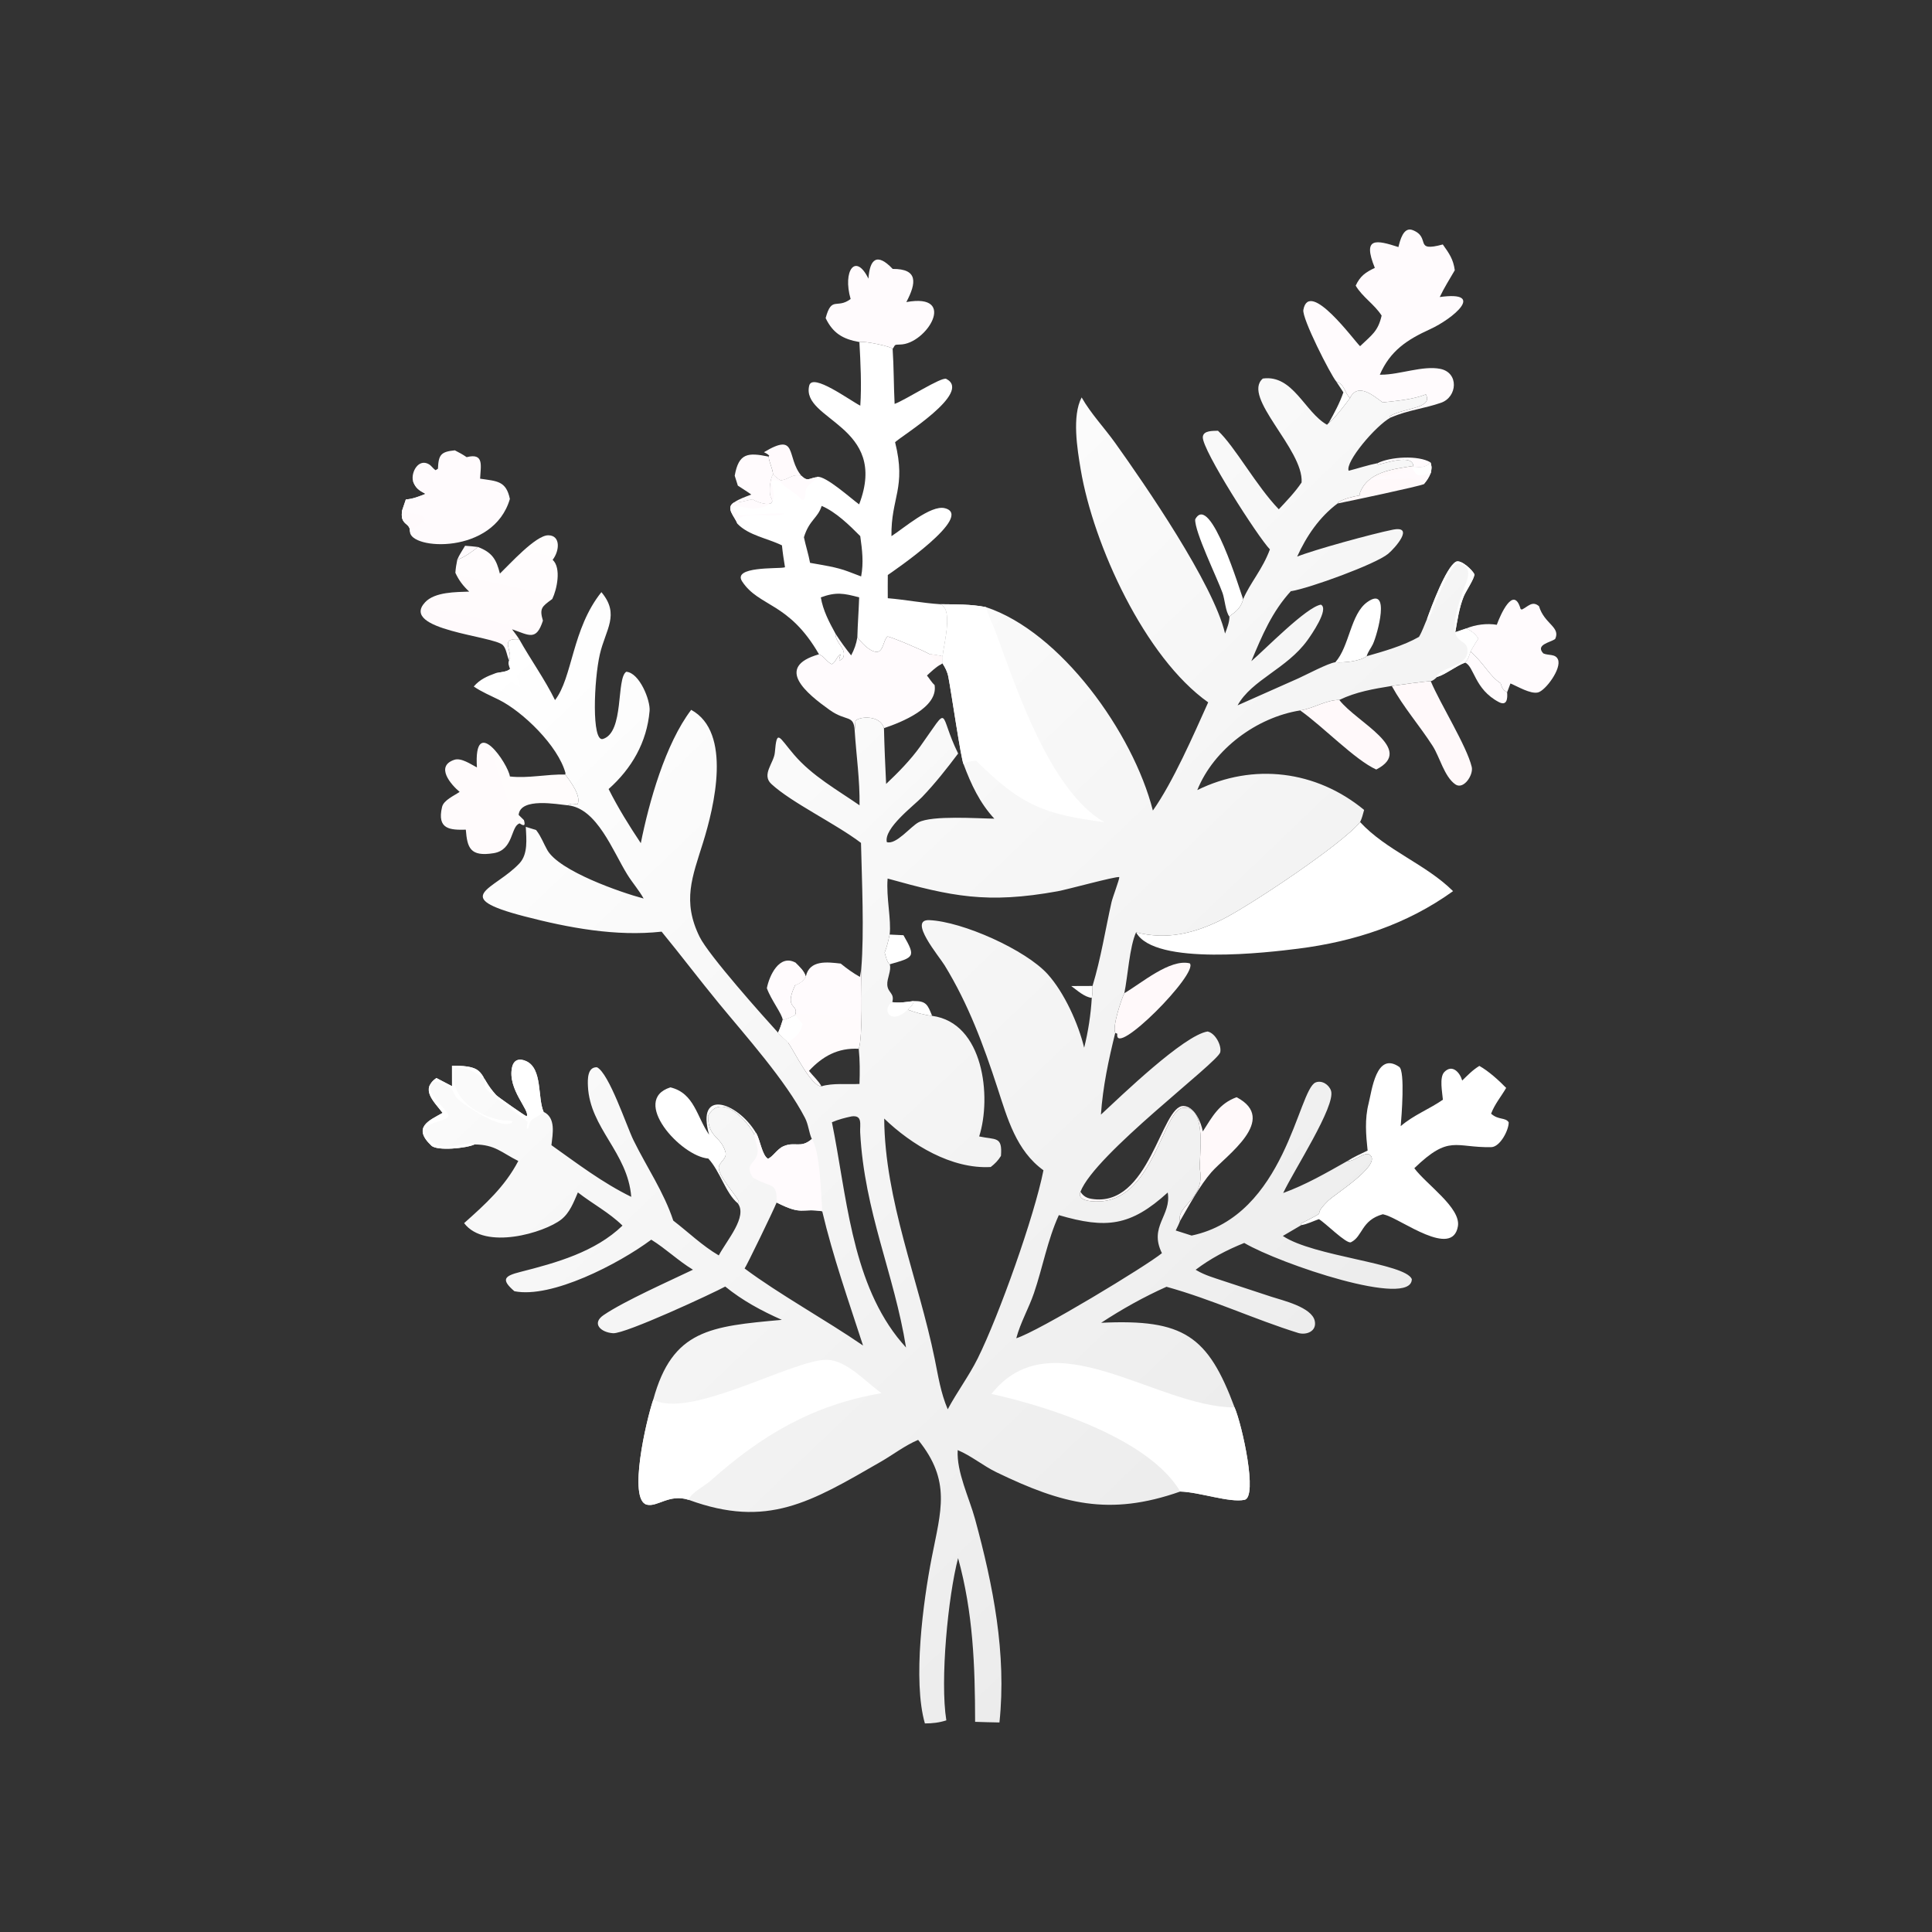 <?xml version="1.0" encoding="utf-8" ?>
<svg xmlns="http://www.w3.org/2000/svg" xmlns:xlink="http://www.w3.org/1999/xlink" width="2329" height="2329">
	<rect width="100%" height="100%" fill="#333333" stroke="none"/>
	<path fill="#FFFBFD" transform="scale(2.377 2.377)" d="M235.867 276.786C238.058 276.919 240.216 277.143 242.393 277.405C239.785 279.563 235.133 282.883 231.895 283.881C232.855 281.462 234.546 279.047 235.867 276.786Z"/>
	<path fill="white" transform="scale(2.377 2.377)" d="M677.663 193.463C682.048 195 681.679 198.865 684.629 201.88C683.03 204.258 675.978 213.271 673.882 214.469C676.633 209.591 679.483 204.277 681.292 198.979L677.663 193.463Z"/>
	<path fill="#FFFBFD" transform="scale(2.377 2.377)" d="M698.594 234.904C705.069 231.604 719.388 230.792 725.441 234.48C722.946 237.473 720.318 237.028 716.773 236.79L716.735 236.286C716.358 230.103 702.385 234.87 698.859 235.687L698.594 234.904Z"/>
	<path fill="#FFFAFC" transform="scale(2.377 2.377)" d="M389.795 231.566L390.117 231.084C389.297 230.225 388.482 229.855 387.433 229.335C404.847 218.869 398.512 231.903 406.463 241.324C401.525 240.18 400.182 243.268 395.925 243.647C394.364 242.846 393.293 241.843 392.037 240.63C391.908 237.661 390.095 234.677 389.795 231.566Z"/>
	<path fill="#FFFBFD" transform="scale(2.377 2.377)" d="M743.014 336.035C744.545 334.467 745.093 332.4 745.758 330.364C753.176 337.115 755.199 342.604 761.029 346.522C761.765 348.821 762.113 349.891 764.322 351.1C764.632 354.339 764.207 358.199 760.114 356.044C747.689 349.501 747.702 338.016 743.014 336.035Z"/>
	<path fill="#FFFBFD" transform="scale(2.377 2.377)" d="M388.911 501.154C390.131 494.841 395.179 483.856 403.277 488.104C405.468 490.307 407.685 492.214 408.67 495.253C407.224 497.646 405.838 498.628 403.248 499.635C397.249 512.355 405.464 508.888 403.199 514.875C401.185 515.846 399.178 516.896 396.957 517.299C396.751 514.319 391.085 507.224 388.911 501.154Z"/>
	<path fill="#FFFBFD" transform="scale(2.377 2.377)" d="M403.277 488.104C405.468 490.307 407.685 492.214 408.67 495.253C407.224 497.646 405.838 498.628 403.248 499.635C402.554 495.861 402.694 491.885 403.277 488.104Z"/>
	<path fill="#FFF9FA" transform="scale(2.377 2.377)" d="M725.441 234.48C726.14 236.431 726.078 237.9 725.573 239.903C724.66 242.149 723.664 243.683 722.107 245.519C720.226 246.558 684.218 254.181 678.333 255.338L678.815 254.617C682.055 252.737 686.004 251.869 689.664 251.221L689.455 250.563C693.4 239.109 706.301 237.99 716.735 236.286L716.773 236.79C720.318 237.028 722.946 237.473 725.441 234.48Z"/>
	<path fill="#FFFBFD" transform="scale(2.377 2.377)" d="M703.579 242.894C687.244 244.381 698.678 241.302 702.403 241.507L702.556 242.392L703.579 242.894Z"/>
	<path fill="#FFFAFC" transform="scale(2.377 2.377)" d="M725.441 234.48C726.14 236.431 726.078 237.9 725.573 239.903C724.66 242.149 723.664 243.683 722.107 245.519C716.954 240.786 710.006 243.735 703.579 242.894L702.556 242.392L702.403 241.507C707.031 239.848 711.438 238.169 716.248 237.058L716.773 236.79C720.318 237.028 722.946 237.473 725.441 234.48Z"/>
	<path fill="white" transform="scale(2.377 2.377)" d="M725.441 234.48C726.14 236.431 726.078 237.9 725.573 239.903C720.579 241.346 718.392 242.478 716.248 237.058L716.773 236.79C720.318 237.028 722.946 237.473 725.441 234.48Z"/>
	<path fill="#FFFBFD" transform="scale(2.377 2.377)" d="M372.605 241.251C374.665 229.743 379.219 229.407 389.795 231.566C390.095 234.677 391.908 237.661 392.037 240.63C390.516 242.925 390.022 249.312 390.79 251.719C394.556 257.837 384.527 255.382 381.72 253.249C378.819 253.761 375.132 255.013 372.253 254.817C374.927 252.982 378 251.973 381.009 250.816C378.846 249.21 376.434 247.802 374.195 246.285L372.605 241.251Z"/>
	<path fill="white" transform="scale(2.377 2.377)" d="M677.207 335.847C684.398 327.831 684.852 311.486 693.353 305.384C705.55 296.63 698.507 321.885 696.289 326.617C695.288 328.751 693.772 330.474 693.106 332.785C689.88 335.349 681.314 336.227 677.207 335.847Z"/>
	<path fill="white" transform="scale(2.377 2.377)" d="M623.516 312.749C621.546 310.347 621.15 303.915 620.016 300.737C617.271 293.041 605.797 269.674 606.139 263.394C613.794 249.122 629.232 300.836 630.455 303.881C628.941 310.073 623.956 311.572 623.516 312.749Z"/>
	<path fill="#FFF9FA" transform="scale(2.377 2.377)" d="M570.204 503.682C578.758 498.778 593.27 486.106 603.378 488.553C608.197 493.417 564.741 537.133 566.643 524.274L565.593 523.808C564.041 520.735 568.616 506.963 570.204 503.682Z"/>
	<path fill="#FFF9FA" transform="scale(2.377 2.377)" d="M659.386 360.292C666.172 359.289 672.318 354.972 679.23 354.97C687.844 366.294 718.059 379.959 697.959 390.259C687.153 385.379 671.127 368.593 659.386 360.292Z"/>
	<path fill="white" transform="scale(2.377 2.377)" d="M339.995 551.452C352.175 554.371 353.362 566.476 359.628 575.474C352.838 551.644 374.06 559.111 383.194 574.205L382.554 575.403C379.294 568.735 366.453 554.443 359.685 564.971L359.307 565.551C359.232 565.667 359.161 565.786 359.088 565.904C359.133 577.115 365.404 575.903 367.874 584.073C368.962 587.67 364.746 589.187 364.526 592.044C364.176 596.608 373.827 606.463 374.714 609.602L374.142 610.226C368.034 605.198 365.268 594.099 359.213 587.548C345.18 586.436 319.592 557.908 339.995 551.452Z"/>
	<path fill="#FFF9FA" transform="scale(2.377 2.377)" d="M627.138 556.451C648.604 567.728 621.741 586.073 614.415 594.422C608.698 600.937 602.779 611.667 598.419 619.292C596.581 611.24 611.214 608.117 608.539 593.107C607.749 588.678 612.934 560.007 599.703 561.895C590.102 563.266 585.006 606.632 559.147 609.173C555.986 609.483 545.883 609.766 547.939 604.421C549.339 606.507 550.927 607.555 553.437 607.977C583.012 612.95 588.799 560.578 600.178 560.9C605.875 561.061 609.16 569.25 609.998 573.81C614.87 566.247 618.197 559.714 627.138 556.451Z"/>
	<path fill="#FFF9FA" transform="scale(2.377 2.377)" d="M705.823 347.871C708.728 347.461 723.638 345.367 725.608 345.485C730.513 357.131 743.865 378.376 746.385 388.947C747.343 392.964 742.261 400.715 738.063 397.787C732.456 393.876 730.166 383.903 726.563 378.298C719.9 367.932 711.778 358.72 705.823 347.871Z"/>
	<path fill="#FFFBFD" transform="scale(2.377 2.377)" d="M759.096 316.858C760.798 312.076 767.624 296.362 771.177 308.869L771.809 309.135C774.865 307.718 777.076 304.456 780.503 307.439C783.211 316.51 791.576 317.934 788.695 324.064C786.261 325.853 778.541 326.889 782.674 331.364C785.21 332.563 788.819 331.45 790.109 334.426C792.101 339.023 783.779 350.299 779.944 351.179C776.099 352.06 769.669 348.108 766.019 346.62L764.322 351.1C762.113 349.891 761.765 348.821 761.029 346.522C755.199 342.604 753.176 337.115 745.758 330.364C746.929 328.1 748.388 325.945 749.725 323.773C747.865 321.301 746.406 320.12 743.62 318.714C748.278 316.759 754.098 316.023 759.096 316.858Z"/>
	<path fill="#FFFBFD" transform="scale(2.377 2.377)" d="M440.426 141.327C441.094 131.39 444.75 127.964 452.726 136.387C465.662 136.291 464.8 143.454 459.649 153.198C485.963 148.405 469.881 174.574 456.486 174.727C453.199 174.765 454.139 174.95 452.698 176.932C452.211 175.735 438.346 172.819 435.842 173.463C427.366 171.988 422.378 168.92 418.72 161.324C421.813 149.902 424.35 156.895 431.391 151.647C427.247 137.258 433.942 127.992 440.426 141.327Z"/>
	<path fill="#FFFBFD" transform="scale(2.377 2.377)" d="M209.446 243.978C208.333 239.46 212.247 232.368 217.511 235.44C218.814 236.2 219.632 237.668 220.92 238.451L222.103 237.703C222.394 230.714 223.531 229.064 230.679 228.388C232.765 229.444 234.733 230.507 236.662 231.845C245.682 229.537 243.768 236.322 243.477 242.758C252.076 244.044 256.655 243.817 258.583 253.03C250.27 281.562 207.993 278.817 207.908 269.647C208.268 264.828 202.623 266.722 203.977 258.751L205.824 253.302C209.41 253.055 212.519 251.766 215.827 250.466C212.584 248.76 210.674 247.546 209.446 243.978Z"/>
	<path fill="#FFFBFD" transform="scale(2.377 2.377)" d="M209.446 243.978L210.286 243.883C212.126 247.323 214.902 249.019 218.401 250.324C225.251 242.165 227.391 242.884 230.505 253.102C227.869 254.758 224.773 255.473 221.815 256.357C219.674 258.764 217.74 261.463 215.496 263.752C213.17 266.114 210.254 267.413 207.908 269.647C208.268 264.828 202.623 266.722 203.977 258.751L205.824 253.302C209.41 253.055 212.519 251.766 215.827 250.466C212.584 248.76 210.674 247.546 209.446 243.978Z"/>
	<path fill="#FFFAFC" transform="scale(2.377 2.377)" d="M203.977 258.751C208.106 261.997 213.185 258.895 215.496 263.752C213.17 266.114 210.254 267.413 207.908 269.647C208.268 264.828 202.623 266.722 203.977 258.751Z"/>
	<defs>
		<linearGradient id="gradient_0" gradientUnits="userSpaceOnUse" x1="287.994" y1="390.887" x2="224.249" y2="412.521">
			<stop offset="0" stop-color="#FFFCFC"/>
			<stop offset="1" stop-color="#FFFBFC"/>
		</linearGradient>
	</defs>
	<path fill="url(#gradient_0)" transform="scale(2.377 2.377)" d="M241.871 389.209C240.1 361.545 257.738 387.386 258.589 393.788C268.068 394.846 277.254 392.555 286.64 392.813C289.297 396.188 295.005 403.947 292.852 407.925L292.217 407.835C290.537 407.607 289.417 407.314 288.025 408.415C282.73 407.939 263.859 404.263 263.027 413.286L265.717 415.933C266.564 418.798 265.784 419.094 263.549 417.583C258.911 418.919 260.617 431.034 250.349 432.688C238.424 434.609 236.965 429.941 236.239 420.773C228.551 420.934 221.417 420.802 224.202 409.21C225.022 405.797 230.296 403.537 233.106 401.601C228.69 397.932 220.62 388.629 230.377 385.336C233.892 384.15 238.794 387.601 241.871 389.209Z"/>
	<defs>
		<linearGradient id="gradient_1" gradientUnits="userSpaceOnUse" x1="243.361" y1="323.592" x2="255.71" y2="266.935">
			<stop offset="0" stop-color="#FFFAFC"/>
			<stop offset="1" stop-color="#FFFDFD"/>
		</linearGradient>
	</defs>
	<path fill="url(#gradient_1)" transform="scale(2.377 2.377)" d="M253.521 290.901C258.53 286.093 271.703 271.468 278.021 271.473C284.383 271.477 283.848 279.282 280.276 283.913C284.82 288.075 282.369 299.12 280.079 303.781C274.854 307.623 273.464 308.438 275.338 314.771C271.944 325.231 268.354 322.118 259.69 319.145C260.925 320.821 262.248 322.477 263.35 324.243C252.697 323.318 260.564 330.494 258.168 334.874C257.036 332.55 256.832 329.075 255.071 327.202C250.626 322.475 202.487 319.524 215.574 305.454C220.527 300.13 231.23 300.286 237.955 300.033C234.845 297.111 232.743 294.388 230.94 290.493C231.094 288.216 231.424 286.111 231.895 283.881C235.133 282.883 239.785 279.563 242.393 277.405C249.673 280.186 251.762 283.804 253.521 290.901Z"/>
	<path fill="#FFFBFD" transform="scale(2.377 2.377)" d="M709.205 125.291C709.993 122.119 711.679 114.834 716.432 116.698C725.953 120.432 716.614 128.063 731.711 123.978C734.936 128.514 737.047 131.454 737.786 137.054C735.192 141.523 732.374 145.97 730.163 150.641C753.864 147.389 736.876 161.662 725.236 166.969C713.548 172.298 705.026 177.906 699.774 190.019L700.587 190.022C709.814 190.009 721.65 185.297 730.434 187.068C740.003 188.998 739.107 201.362 730.84 204.252C722.303 207.237 714.28 207.898 705.221 211.766L704.955 211.436L705.02 210.922C712.466 206.741 726.908 207.148 723.121 200.014C716.753 202.599 708.079 203.331 701.23 204.085C696.707 200.883 688.661 193.653 684.629 201.88C681.679 198.865 682.048 195 677.663 193.463C674.684 189.837 660.21 161.427 660.994 157.146C663.918 141.188 686.993 173.075 689.755 175.575C695.636 169.868 698.865 168.195 700.731 159.876L700.675 160.031C697.004 154.279 691.001 150.713 687.53 144.859C689.845 139.937 692.476 138.145 697.243 135.856C690.791 120.01 697.991 121.684 709.205 125.291Z"/>
	<path fill="#FFFBFD" transform="scale(2.377 2.377)" d="M706.519 152.674C709.121 152.55 714.123 152.81 716.04 154.683C714.806 156.302 713.56 157.565 713.333 159.66L713.132 159.752C711.653 158.194 705.271 153.656 704.939 153.058L706.519 152.674Z"/>
	<path fill="white" transform="scale(2.377 2.377)" d="M693.584 583.512C692.715 575.514 692.068 567.489 694.092 559.586C695.732 553.18 697.922 533.057 709.595 541.057C712.675 543.168 710.75 566.589 710.362 571.123C716.957 565.436 724.736 562.6 731.755 557.711C731.506 554.197 729.815 546.364 732.517 543.636C736.616 539.496 740.441 544.047 741.549 547.992C744.422 545.213 746.794 542.686 750.249 540.572C754.9 543.167 760.14 547.902 763.848 551.734C761.27 556.158 758.042 559.943 756.205 564.796C759.923 568.155 763.426 566.549 765.121 569.164C765.259 572.919 760.838 581.694 756.253 581.775C737.78 582.102 735.109 575.255 717.266 592.456C723.392 600.735 740.965 612.546 739.369 621.912C736.585 638.247 710.583 618.321 702.503 616.126L701.743 615.915C701.591 615.874 701.438 615.837 701.285 615.798C690.26 618.861 691.165 627.072 685.14 629.993C682.868 631.096 671.74 619.767 668.849 618.293C666.155 619.227 662.722 620.918 659.946 621.313L659.545 620.623C675.968 612.222 663.775 618.663 673.452 609.053C676.896 605.634 699.829 591.478 695.131 586.045C692.587 583.103 686.718 589.402 683.277 588.83C686.564 586.765 690.08 585.168 693.584 583.512Z"/>
	<path fill="white" transform="scale(2.377 2.377)" d="M576.157 472.819C591.749 476.779 605.453 473.429 619.658 466.407C633.434 459.596 680.977 427.938 689.757 416.903C703.064 431.297 723.115 438.23 736.909 451.941C713.597 468.735 686.954 477.488 658.431 481.104C643.787 482.961 585.47 490.064 576.157 472.819Z"/>
	<path fill="white" transform="scale(2.377 2.377)" d="M435.842 173.463C438.346 172.819 452.211 175.735 452.698 176.932C453.322 186.219 453.221 195.544 453.7 204.846C459.452 202.721 477.538 190.929 479.915 192.159C493.314 199.093 457.261 221.025 453.942 224.266C459.752 247.458 451.79 252.358 452.097 271.902C458.156 268.062 472.006 255.929 479.149 257.727C494.509 261.596 452.906 289.716 450.247 291.61C450.216 295.534 450.189 299.456 450.236 303.38C459.07 304.122 467.934 305.848 476.735 306.419C483.62 308.381 478.85 325.956 478.04 332.839L477.93 336.356C479.398 338.545 480.487 340.753 480.97 343.367C479.172 344.53 475.254 345.969 473.967 347.382C475.919 358.861 457.139 366.32 448.299 369.285C446.415 362.465 435.7 363.307 433.836 365.583L433.456 370.553C432.96 362.164 429.348 366.201 420.712 360.03C409.258 351.846 392.457 338.338 415.348 331.821C400.033 305.209 384.924 307.912 376.373 294.867C371.353 287.21 394.208 288.481 397.478 287.82L398.109 287.687C397.509 283.989 396.922 280.31 396.561 276.58C389.293 272.996 379.604 271.54 373.953 265.593C372.71 262.025 367.649 257.629 372.253 254.817C375.132 255.013 378.819 253.761 381.72 253.249C384.527 255.382 394.556 257.837 390.79 251.719C390.022 249.312 390.516 242.925 392.037 240.63C393.293 241.843 394.364 242.846 395.925 243.647C400.182 243.268 401.525 240.18 406.463 241.324C409.627 244.424 410.364 242.52 414.098 242.003L414.402 241.813C418.701 241.151 431.588 252.841 435.706 255.788C451.068 215.731 406.061 213.168 410.397 195.539C412.018 188.944 430.893 203.007 436.299 205.735C436.995 195.366 436.411 183.893 435.842 173.463ZM415.348 331.821C392.457 338.338 409.258 351.846 420.712 360.03C429.348 366.201 432.96 362.164 433.456 370.553L433.836 365.583C435.7 363.307 446.415 362.465 448.299 369.285C457.139 366.32 475.919 358.861 473.967 347.382C475.254 345.969 479.172 344.53 480.97 343.367C480.487 340.753 479.398 338.545 477.93 336.356L478.04 332.839C475.844 332.331 473.608 332.041 471.379 331.711C468.086 329.751 451.399 322.761 450.086 322.812C447.886 324.581 448.081 331.023 444.241 330.588C440.746 330.193 436.789 325.811 434.805 323.171C434.261 326.577 433.26 329.348 431.666 332.373C428.827 328.855 426.182 325.166 423.723 321.373C423.53 326.29 429.78 328.788 427.483 333.855L425.636 335.167C425.559 333.958 425.963 332.936 426.331 331.805C424.221 333.009 424.017 335.683 421.849 336.845C419.362 335.78 418.123 332.923 415.348 331.821ZM416.709 256.577C414.676 262.959 410.459 263.563 407.705 272.464C408.617 276.818 410.017 281.089 410.825 285.446C417.333 286.626 424.093 287.52 430.3 289.892L436.722 292.336C438.055 285.348 437.254 278.89 436.275 271.898C430.872 266.439 423.899 259.6 416.709 256.577ZM416.277 302.954C417.393 309.634 420.504 315.479 423.723 321.373C426.182 325.166 428.827 328.855 431.666 332.373C433.26 329.348 434.261 326.577 434.805 323.171C434.973 316.424 435.504 309.695 435.721 302.949C427.954 300.878 424.039 300.117 416.277 302.954Z"/>
	<path fill="#FFFBFD" transform="scale(2.377 2.377)" d="M390.79 251.719C390.022 249.312 390.516 242.925 392.037 240.63C393.293 241.843 394.364 242.846 395.925 243.647L395.677 244.237C383.415 239.696 403.164 256.515 382.255 257.962C379.204 258.174 364.991 253.397 375.118 261.27C378.925 261.259 395.73 259.832 397.752 260.58C391.767 262.945 379.116 259.235 374.891 263.016L373.953 265.593C372.71 262.025 367.649 257.629 372.253 254.817C375.132 255.013 378.819 253.761 381.72 253.249C384.527 255.382 394.556 257.837 390.79 251.719Z"/>
	<path fill="#FFFBFD" transform="scale(2.377 2.377)" d="M395.925 243.647C400.182 243.268 401.525 240.18 406.463 241.324C409.627 244.424 410.364 242.52 414.098 242.003C412.883 244.772 409.535 245.592 408.793 248.107C408.145 250.303 408.953 256.305 405.1 252.005C402.509 249.114 397.617 247.176 395.677 244.237L395.925 243.647Z"/>
	<path fill="#FFFBFD" transform="scale(2.377 2.377)" d="M415.348 331.821C418.123 332.923 419.362 335.78 421.849 336.845C424.017 335.683 424.221 333.009 426.331 331.805C425.963 332.936 425.559 333.958 425.636 335.167L427.483 333.855C429.78 328.788 423.53 326.29 423.723 321.373C426.182 325.166 428.827 328.855 431.666 332.373C433.26 329.348 434.261 326.577 434.805 323.171C436.789 325.811 440.746 330.193 444.241 330.588C448.081 331.023 447.886 324.581 450.086 322.812C451.399 322.761 468.086 329.751 471.379 331.711C473.608 332.041 475.844 332.331 478.04 332.839L477.93 336.356C479.398 338.545 480.487 340.753 480.97 343.367C479.172 344.53 475.254 345.969 473.967 347.382C475.919 358.861 457.139 366.32 448.299 369.285C446.415 362.465 435.7 363.307 433.836 365.583L433.456 370.553C432.96 362.164 429.348 366.201 420.712 360.03C409.258 351.846 392.457 338.338 415.348 331.821ZM477.93 336.356L477.01 337.019C474.423 338.461 472.276 340.597 470.1 342.589C471.318 343.998 472.588 346.277 473.967 347.382C475.254 345.969 479.172 344.53 480.97 343.367C480.487 340.753 479.398 338.545 477.93 336.356Z"/>
	<path fill="#FFF9FA" transform="scale(2.377 2.377)" d="M471.379 331.711C473.608 332.041 475.844 332.331 478.04 332.839L477.93 336.356L477.01 337.019C474.589 335.756 473.128 333.755 471.379 331.711Z"/>
	<defs>
		<linearGradient id="gradient_2" gradientUnits="userSpaceOnUse" x1="717.938" y1="669.237" x2="327.148" y2="260.114">
			<stop offset="0" stop-color="#ECECEC"/>
			<stop offset="1" stop-color="white"/>
		</linearGradient>
	</defs>
	<path fill="url(#gradient_2)" transform="scale(2.377 2.377)" d="M660.107 244.672C661.175 227.846 629.534 201.328 640.442 191.98C655.748 189.838 661.696 209.088 672.983 215.412L673.882 214.469C675.978 213.271 683.03 204.258 684.629 201.88C688.661 193.653 696.707 200.883 701.23 204.085C708.079 203.331 716.753 202.599 723.121 200.014C726.908 207.148 712.466 206.741 705.02 210.922L704.955 211.436L705.221 211.766C697.577 215.949 682.062 234.376 683.979 238.742C688.847 237.5 693.669 235.873 698.594 234.904L698.859 235.687C702.385 234.87 716.358 230.103 716.735 236.286C706.301 237.99 693.4 239.109 689.455 250.563L689.664 251.221C686.004 251.869 682.055 252.737 678.815 254.617L678.333 255.338C669.105 262.239 662.578 271.87 657.847 282.277C666.38 278.841 695.885 270.737 706.273 268.647C717.633 266.362 707.579 277.881 703.981 280.866C697.581 286.173 664.095 298.304 654.82 299.81L654.846 299.6C645.071 310.209 640.083 322.292 634.608 335.31C641.612 329.326 662.507 307.844 669.887 306.642C674.256 308.824 664.868 322.194 663.065 324.693C652.603 339.196 634.811 344.735 627.643 357.713L658.464 344.023C662.61 342.142 673.458 336.374 677.207 335.847C681.314 336.227 689.88 335.349 693.106 332.785C701.754 330.316 711.819 327.473 719.63 322.989C721.301 320.172 722.397 316.865 723.729 313.863C725.855 307.906 733.3 287.749 738.334 284.908C740.873 283.476 747.014 289.325 747.719 291.276C747.785 293.448 743.421 299.775 742.318 302.496C740.004 308.208 739.117 314.581 738.042 320.626L743.62 318.714C746.406 320.12 747.865 321.301 749.725 323.773C748.388 325.945 746.929 328.1 745.758 330.364C745.093 332.4 744.545 334.467 743.014 336.035C738.214 337.812 733.166 342.051 728.83 343.312C727.796 344.25 726.985 345.077 725.608 345.485C723.638 345.367 708.728 347.461 705.823 347.871C696.485 349.399 687.834 350.828 679.23 354.97C672.318 354.972 666.172 359.289 659.386 360.292C637.509 363.752 615.645 379.735 607.196 400.691C635.574 386.721 667.537 390.738 691.807 410.747C691.218 412.791 690.746 415.015 689.757 416.903C680.977 427.938 633.434 459.596 619.658 466.407C605.453 473.429 591.749 476.779 576.157 472.819C572.845 480.078 571.966 495.146 570.204 503.682C568.616 506.963 564.041 520.735 565.593 523.808C562.189 537.615 559.308 551.06 558.327 565.276C568.598 555.773 600.352 525.04 612.416 523.116C616.241 523.875 619.599 530.037 618.847 533.631C617.776 538.752 555.181 585.365 547.939 604.421C545.883 609.766 555.986 609.483 559.147 609.173C585.006 606.632 590.102 563.266 599.703 561.895C612.934 560.007 607.749 588.678 608.539 593.107C611.214 608.117 596.581 611.24 598.419 619.292C597.854 620.902 596.984 622.484 596.264 624.035C598.941 624.929 601.632 625.773 604.327 626.612C652.013 616.596 658.293 552.588 667.197 548.967C670.388 547.669 674.017 550.097 675.02 553.161C677.521 560.804 656.146 593.572 650.766 605.031C662.283 600.838 672.653 594.827 683.277 588.83C686.718 589.402 692.587 583.103 695.131 586.045C699.829 591.478 676.896 605.634 673.452 609.053C663.775 618.663 675.968 612.222 659.545 620.623L659.946 621.313L650.587 626.808C666.078 637.269 712.532 640.555 715.998 648.68C716.014 663.571 649.245 641.052 631.009 630.358C622.124 633.936 614.014 638.169 606.374 643.949L607.014 644.33C611.073 646.716 615.577 647.988 620.013 649.485L644.716 657.621C650.331 659.472 665.29 662.865 666.783 669.939C667.898 675.221 662.434 677.266 658.299 675.979C636.063 669.058 614.915 659.057 591.582 652.583C580.12 657.704 568.938 663.965 558.445 670.847C600.38 668.849 612.596 677.481 626.124 713.777C629.984 722.766 637.984 759.248 631.132 760.639C623.455 762.197 608.402 756.711 598.566 756.428C562.452 769.12 538.724 762.738 505.472 746.711C498.602 743.4 492.711 738.359 485.694 735.414C485.045 746.54 491.547 759.568 494.519 770.476C503.657 804.018 510.536 838.62 506.866 873.538C502.751 873.457 498.639 873.373 494.526 873.217C494.483 844.803 493.54 817.897 485.888 790.185C480.792 809.666 476.681 852.237 479.927 872.476C476.322 873.636 472.831 874.039 469.052 874.032C462.814 852.259 468.186 812.218 472.517 789.989C477.162 766.143 482.538 751.118 465.632 730.234C458.907 733.069 453.093 737.624 446.803 741.253C411.136 761.831 389.173 775.251 349.264 760.638C339.426 757.428 333.383 764.435 328.014 763.083C318.407 760.663 327.714 720.366 331.308 709.785C340.995 674.316 360.336 672.637 396.508 669.355C386.194 664.768 376.603 659.633 367.801 652.47C361.871 655.726 317.157 676.537 310.913 676.138C304.747 675.744 299.828 671.205 306.137 666.926C316.706 659.758 339.361 649.729 351.436 643.929C343.979 639.439 337.711 633.279 330.28 628.697C313.85 640.946 279.705 658.633 260.875 654.84C253.774 648.742 255.948 647.064 263.958 645.034C282.141 640.425 301.903 634.905 315.693 621.556C308.899 614.893 300.539 610.551 293.079 604.732C290.958 609.645 288.973 615.068 284.616 618.482C276.131 625.129 245.99 634.268 235.372 620.306C246.151 610.704 256.059 601.774 262.852 588.787C254.245 584.511 251.141 580.469 240.64 580.405C236.601 582.336 221.767 583.825 218.783 581.009C208.869 571.65 217.774 568.213 224.478 564.399C219.869 558.444 213.073 552.431 221.313 546.71L229.246 550.853L229.233 540.456C247.292 540.436 241.978 544.831 251.62 555.363C252.402 556.218 266.471 566.095 267.093 566.128C269.031 563.265 257.232 552.461 259.693 541.293C260.562 537.345 263.463 536.593 266.898 538.176C275.202 542.004 272.561 556.674 275.676 563.862C282.016 566.896 280.299 574.966 279.653 580.772C292.934 590.2 305.461 599.779 320.133 606.98C318.342 584.373 299.152 572.2 298.165 550.834C298.004 547.352 297.903 541.065 302.761 541.258C308.944 544.401 317.745 571.066 321.266 578.248C327.946 591.872 336.679 604.533 341.45 619.027C349.127 624.924 356.147 631.777 364.526 636.68C368.625 628.935 379.28 616.993 374.142 610.226L374.714 609.602C373.827 606.463 364.176 596.608 364.526 592.044C364.746 589.187 368.962 587.67 367.874 584.073C365.404 575.903 359.133 577.115 359.088 565.904C359.161 565.786 359.232 565.667 359.307 565.551L359.685 564.971C366.453 554.443 379.294 568.735 382.554 575.403L383.194 574.205L383.519 574.722C385.452 577.869 386.467 585.864 389.44 587.645C391.813 586.851 394.083 582.758 397.234 581.36C403.253 578.688 405.933 582.631 411.715 577.656C410.171 574.212 410.047 570.415 408.233 566.907C398.4 547.895 378.084 525.274 364.501 508.754C354.672 496.798 345.345 484.447 335.53 472.484C312.386 475.048 288.305 470.535 265.98 464.73C227.561 454.74 250.829 451.326 263.439 437.843C267.913 433.059 266.917 425.354 266.661 419.323L271.892 420.95L272.168 421.319C274.491 424.372 275.699 427.837 277.58 431.134C283.646 441.761 314.597 452.542 326.418 455.688C324.067 451.469 320.74 447.706 318.171 443.573C310.787 431.693 302.802 409.92 288.025 408.415C289.417 407.314 290.537 407.607 292.217 407.835L292.852 407.925C295.005 403.947 289.297 396.188 286.64 392.813L286.797 392.106C283.048 378.219 265.146 360.917 252.991 354.871C248.692 352.732 244.24 350.891 240.267 348.156C243.403 344.513 247.022 342.978 251.407 341.38C253.463 340.915 257.33 340.756 258.667 339.245C258.112 337.69 257.519 336.441 258.168 334.874C260.564 330.494 252.697 323.318 263.35 324.243C269.113 334.553 276.294 344.489 281.474 355.058C290.424 343.594 290.046 318.939 304.999 300.306C314.522 311.651 307.13 319.177 304.215 331.794C301.189 344.892 299.968 376.553 305.78 374.764C316.722 371.397 312.416 344.061 317.605 340.68C324.31 341.146 329.902 355.16 329.435 360.552C328.051 376.504 320.336 389.77 308.656 400.161C313.408 409.633 319.096 418.795 324.981 427.61C329.148 406.834 337.382 377.346 350.531 359.996C371.384 371.373 362.224 409.075 356.532 427.35C351.128 444.701 345.863 456.982 354.822 475.15C359.437 484.508 387.179 515.595 394.6 523.718C395.561 521.59 396.299 519.537 396.957 517.299C399.178 516.896 401.185 515.846 403.199 514.875C405.464 508.888 397.249 512.355 403.248 499.635C405.838 498.628 407.224 497.646 408.67 495.253C410.512 486.665 419.661 487.914 426.37 488.678C429.395 491.159 432.682 493.531 436.106 495.426L436.792 491.329C438.32 472.647 437.089 446.476 436.651 427.478C423.92 417.778 401.34 407.023 391.175 397.58C386.06 392.828 392.502 386.911 392.955 381.676C394.017 369.373 394.867 373.633 402.765 382.829C411.966 393.54 424.444 400.479 435.911 408.404C436.118 395.662 434.267 383.209 433.456 370.553L433.836 365.583C435.7 363.307 446.415 362.465 448.299 369.285C457.139 366.32 475.919 358.861 473.967 347.382C475.254 345.969 479.172 344.53 480.97 343.367C480.487 340.753 479.398 338.545 477.93 336.356L478.04 332.839C478.85 325.956 483.62 308.381 476.735 306.419C484.406 306.537 492.437 306.365 499.977 307.888C537.881 320.379 574.623 371.558 584.676 411.066C594.887 396.641 605.26 372.779 612.73 356.196C580.632 333.504 554.498 276.41 548.066 238.06C546.338 227.759 543.574 210.968 548.548 201.548C553.27 209.84 560.029 216.891 565.573 224.651C580.397 245.404 615.393 296.066 621.282 321.299C622.319 318.517 623.482 315.766 623.516 312.749C623.956 311.572 628.941 310.073 630.455 303.881C633.953 295.658 640.273 288.802 644.03 278.613C638.119 272.581 609.591 228.144 609.997 221.648C610.212 218.208 615.273 218.559 617.689 218.448C626.289 226.456 637.19 246.566 648.546 258.281C652.572 253.962 656.816 249.581 660.107 244.672ZM450.157 445.553C449.35 455.023 452.104 466.483 451.185 473.96C450.488 477.171 449.866 480.017 448.646 483.076C449.197 484.796 449.774 488.029 451.216 489.044C452.225 492.099 449.743 496.186 449.987 499.521C450.286 503.621 453.784 503.576 452.517 508.229C456.081 508.769 459.844 508.149 463.396 507.671C463.062 509.511 461.927 510.467 460.697 511.725L460.387 512.037C463.407 513.282 469.216 514.887 472.716 515.185C498.915 518.674 502.961 556.386 496.584 576.34C505.023 578.154 508.435 576.105 507.629 586.206C506.22 588.53 504.582 590.189 502.441 591.844C482.61 592.976 462.262 580.588 448.421 567.276C448.731 608.769 465.772 648.734 474.032 689.16C475.848 698.049 477.048 706.275 480.637 714.722C485.324 705.938 491.419 697.813 495.848 688.905C506.567 667.34 524.599 616.744 529.185 593.504C515.404 583.56 510.917 567.214 505.912 551.863C498.766 529.95 491.152 509.341 479.084 489.601C476.211 484.903 460.317 466.165 471.326 466.646C488.218 467.384 520.225 481.739 531.344 494.073C539.785 503.435 546.912 519.241 549.825 531.342C551.865 523.252 553.217 514.411 553.69 506.067C554.068 504.027 554.085 502.085 554.068 500.021C558.308 486.106 560.531 471.707 563.705 457.526C564.246 455.107 567.794 445.86 567.648 444.801C565.576 444.409 541.422 451.091 536.406 451.998C500.468 458.492 482.612 454.594 450.157 445.553ZM592.208 604.782C573.355 621.922 561.009 623.265 536.989 616.246C531.255 628.78 528.821 642.741 524.371 655.783C521.717 663.562 517.519 670.688 515.401 678.687C526.578 675.247 581.771 641.766 589.267 635.534C582.506 621.93 594.216 616.558 592.208 604.782ZM408.67 495.253C407.224 497.646 405.838 498.628 403.248 499.635C397.249 512.355 405.464 508.888 403.199 514.875C401.185 515.846 399.178 516.896 396.957 517.299C396.299 519.537 395.561 521.59 394.6 523.718C396.146 525.602 398.131 526.941 399.695 528.764C402.775 533.08 411.356 551.032 416.599 550.91C422.443 549.151 429.778 550.045 435.883 549.719C436.087 543.734 436.122 537.85 435.504 531.885C437.581 526.279 436.885 499.067 436.792 491.329L436.106 495.426C432.682 493.531 429.395 491.159 426.37 488.678C419.661 487.914 410.512 486.665 408.67 495.253ZM393.866 609.848C392.133 614.167 378.528 642.196 377.624 643.309C394.921 656.258 418.846 669.424 437.685 682.377C430.363 659.813 422.456 637.381 416.979 614.266C406.093 612.59 407.167 616.599 393.866 609.848ZM473.967 347.382C475.919 358.861 457.139 366.32 448.299 369.285C448.52 378.716 448.933 388.155 449.391 397.577C455.509 391.803 461.792 385.408 466.685 378.556C482.371 356.594 475.616 361.267 485.91 382.147C480.121 389.851 474.329 397.205 467.667 404.18C463.38 408.669 448.153 419.994 449.748 427.069C454.435 428.588 461.76 419.205 465.799 417.062C472.691 413.405 495.947 415.098 504.268 415.183C496.856 407.19 492.44 397.693 488.671 387.561C487.411 385.199 482.385 350.566 480.97 343.367C479.172 344.53 475.254 345.969 473.967 347.382ZM431.877 566.173C428.386 566.913 425.197 567.731 421.905 569.15C429.265 605.232 431.58 647.878 454.963 678.023C456.446 679.838 457.91 681.666 459.494 683.395C453.504 645.954 438.382 614.678 436.238 574.335C436.022 570.283 437.602 565.419 431.877 566.173Z"/>
	<path fill="white" transform="scale(2.377 2.377)" d="M258.667 339.245C261.893 340.474 263.074 345.696 263.817 348.672C259.927 345.603 255.108 344.234 251.407 341.38C253.463 340.915 257.33 340.756 258.667 339.245Z"/>
	<path fill="white" transform="scale(2.377 2.377)" d="M452.517 508.229C456.081 508.769 459.844 508.149 463.396 507.671C463.062 509.511 461.927 510.467 460.697 511.725L460.387 512.037C451.367 520.482 446.883 511.665 452.517 508.229Z"/>
	<path fill="white" transform="scale(2.377 2.377)" d="M723.729 313.863C725.855 307.906 733.3 287.749 738.334 284.908C740.873 283.476 747.014 289.325 747.719 291.276C747.785 293.448 743.421 299.775 742.318 302.496C740.004 308.208 739.117 314.581 738.042 320.626L743.62 318.714C746.406 320.12 747.865 321.301 749.725 323.773C748.388 325.945 746.929 328.1 745.758 330.364C745.093 332.4 744.545 334.467 743.014 336.035C738.214 337.812 733.166 342.051 728.83 343.312L728.651 342.651C732.471 338.03 743.593 337.813 744.207 330.754C745.061 320.928 730.18 331.626 742.776 297.593C744.148 293.885 747.548 286.796 739.118 285.782C734.545 287.53 726.907 308.798 724.576 313.957L723.729 313.863Z"/>
	<path fill="white" transform="scale(2.377 2.377)" d="M229.233 540.456C247.292 540.436 241.978 544.831 251.62 555.363C252.402 556.218 266.471 566.095 267.093 566.128C269.031 563.265 257.232 552.461 259.693 541.293C260.562 537.345 263.463 536.593 266.898 538.176C275.202 542.004 272.561 556.674 275.676 563.862C273.877 565.824 271.266 566.455 269.42 568.236C268.153 569.459 268.635 572.147 267.143 572.675L267.44 571.887L267.119 571.825L267.584 568.923C264.322 566.06 246.181 553.38 245.929 551.136C245.756 549.601 246.25 547.751 245.315 546.44L244.455 546.002C238.225 542.765 239.011 541.992 231.309 541.447L230.544 541.926C227.231 557.032 243.377 566.738 255.528 568.234C257.156 568.435 258.54 568.016 260.015 568.797C255.907 574.3 234.887 560.33 231.599 556.793C230.304 555.4 230.148 553.257 228.682 551.985C227.763 551.188 218.804 545.771 218.1 550.487C217.269 556.045 227.682 563.36 227.41 565.845C226.999 569.606 209.397 568.587 217.695 577.744C223.815 584.498 232.424 580.122 239.988 579.686L240.555 579.997L240.64 580.405C236.601 582.336 221.767 583.825 218.783 581.009C208.869 571.65 217.774 568.213 224.478 564.399C219.869 558.444 213.073 552.431 221.313 546.71L229.246 550.853L229.233 540.456Z"/>
	<path fill="#FFFBFD" transform="scale(2.377 2.377)" d="M383.194 574.205L383.519 574.722C385.452 577.869 386.467 585.864 389.44 587.645C391.813 586.851 394.083 582.758 397.234 581.36C403.253 578.688 405.933 582.631 411.715 577.656C415.872 583.302 416.477 606.575 416.979 614.266C406.093 612.59 407.167 616.599 393.866 609.848C394.13 599.216 391.181 602.549 382.4 597.53L381.837 597.202C376.989 589.772 383.946 590.325 384.256 583.911C384.393 581.063 382.614 578.356 382.554 575.403L383.194 574.205Z"/>
	<defs>
		<linearGradient id="gradient_3" gradientUnits="userSpaceOnUse" x1="416.265" y1="541.245" x2="420.102" y2="488.795">
			<stop offset="0" stop-color="#FFFBFC"/>
			<stop offset="1" stop-color="#FFFBFD"/>
		</linearGradient>
	</defs>
	<path fill="url(#gradient_3)" transform="scale(2.377 2.377)" d="M408.67 495.253C410.512 486.665 419.661 487.914 426.37 488.678C429.395 491.159 432.682 493.531 436.106 495.426L436.792 491.329C436.885 499.067 437.581 526.279 435.504 531.885C436.122 537.85 436.087 543.734 435.883 549.719C429.778 550.045 422.443 549.151 416.599 550.91C411.356 551.032 402.775 533.08 399.695 528.764C398.131 526.941 396.146 525.602 394.6 523.718C395.561 521.59 396.299 519.537 396.957 517.299C399.178 516.896 401.185 515.846 403.199 514.875C405.464 508.888 397.249 512.355 403.248 499.635C405.838 498.628 407.224 497.646 408.67 495.253ZM410.258 543.08C412.178 545.5 415.207 548.256 416.599 550.91C422.443 549.151 429.778 550.045 435.883 549.719C436.087 543.734 436.122 537.85 435.504 531.885C424.922 531.334 417.192 535.665 410.258 543.08Z"/>
	<path fill="white" transform="scale(2.377 2.377)" d="M396.957 517.299C399.178 516.896 401.185 515.846 403.199 514.875C404.611 516.368 405.918 517.801 407.082 519.504C405.248 525.094 403.724 525.45 399.695 528.764C398.131 526.941 396.146 525.602 394.6 523.718C395.561 521.59 396.299 519.537 396.957 517.299Z"/>
	<path fill="white" transform="scale(2.377 2.377)" d="M476.735 306.419C484.406 306.537 492.437 306.365 499.977 307.888C501.319 312.425 503.637 316.961 505.287 321.454C515.754 349.961 532.592 401.011 560.013 416.968C530.183 413.018 518.162 408.875 495.073 385.801C493.062 386.024 490.985 386.01 489.268 387.164L488.671 387.561C487.411 385.199 482.385 350.566 480.97 343.367C480.487 340.753 479.398 338.545 477.93 336.356L478.04 332.839C478.85 325.956 483.62 308.381 476.735 306.419Z"/>
	<path fill="white" transform="scale(2.377 2.377)" d="M331.308 709.785C349.907 720.041 402.423 689.265 419.418 689.619C429.587 689.831 439.335 701.213 447.077 706.533C412.026 712.59 386.354 727.767 360.189 751.097C357.364 753.616 350.35 757.062 349.264 760.638C339.426 757.428 333.383 764.435 328.014 763.083C318.407 760.663 327.714 720.366 331.308 709.785Z"/>
	<path fill="white" transform="scale(2.377 2.377)" d="M502.818 706.915C533.584 668.09 586.044 713.598 626.124 713.777C629.984 722.766 637.984 759.248 631.132 760.639C623.455 762.197 608.402 756.711 598.566 756.428C582.556 729.347 531.05 713.18 502.818 706.915Z"/>
	<path fill="white" transform="scale(2.377 2.377)" d="M554.068 500.021C554.085 502.085 554.068 504.027 553.69 506.067C549.908 505.654 546.319 502.261 543.272 500.065L554.068 500.021Z"/>
	<path fill="white" transform="scale(2.377 2.377)" d="M463.396 507.671C469.804 507.613 470.505 509.628 472.716 515.185C469.216 514.887 463.407 513.282 460.387 512.037L460.697 511.725C461.927 510.467 463.062 509.511 463.396 507.671Z"/>
	<path fill="white" transform="scale(2.377 2.377)" d="M451.185 473.96L458.183 474.291C464.631 485.423 463.566 485.504 451.216 489.044C449.774 488.029 449.197 484.796 448.646 483.076C449.866 480.017 450.488 477.171 451.185 473.96Z"/>
</svg>
